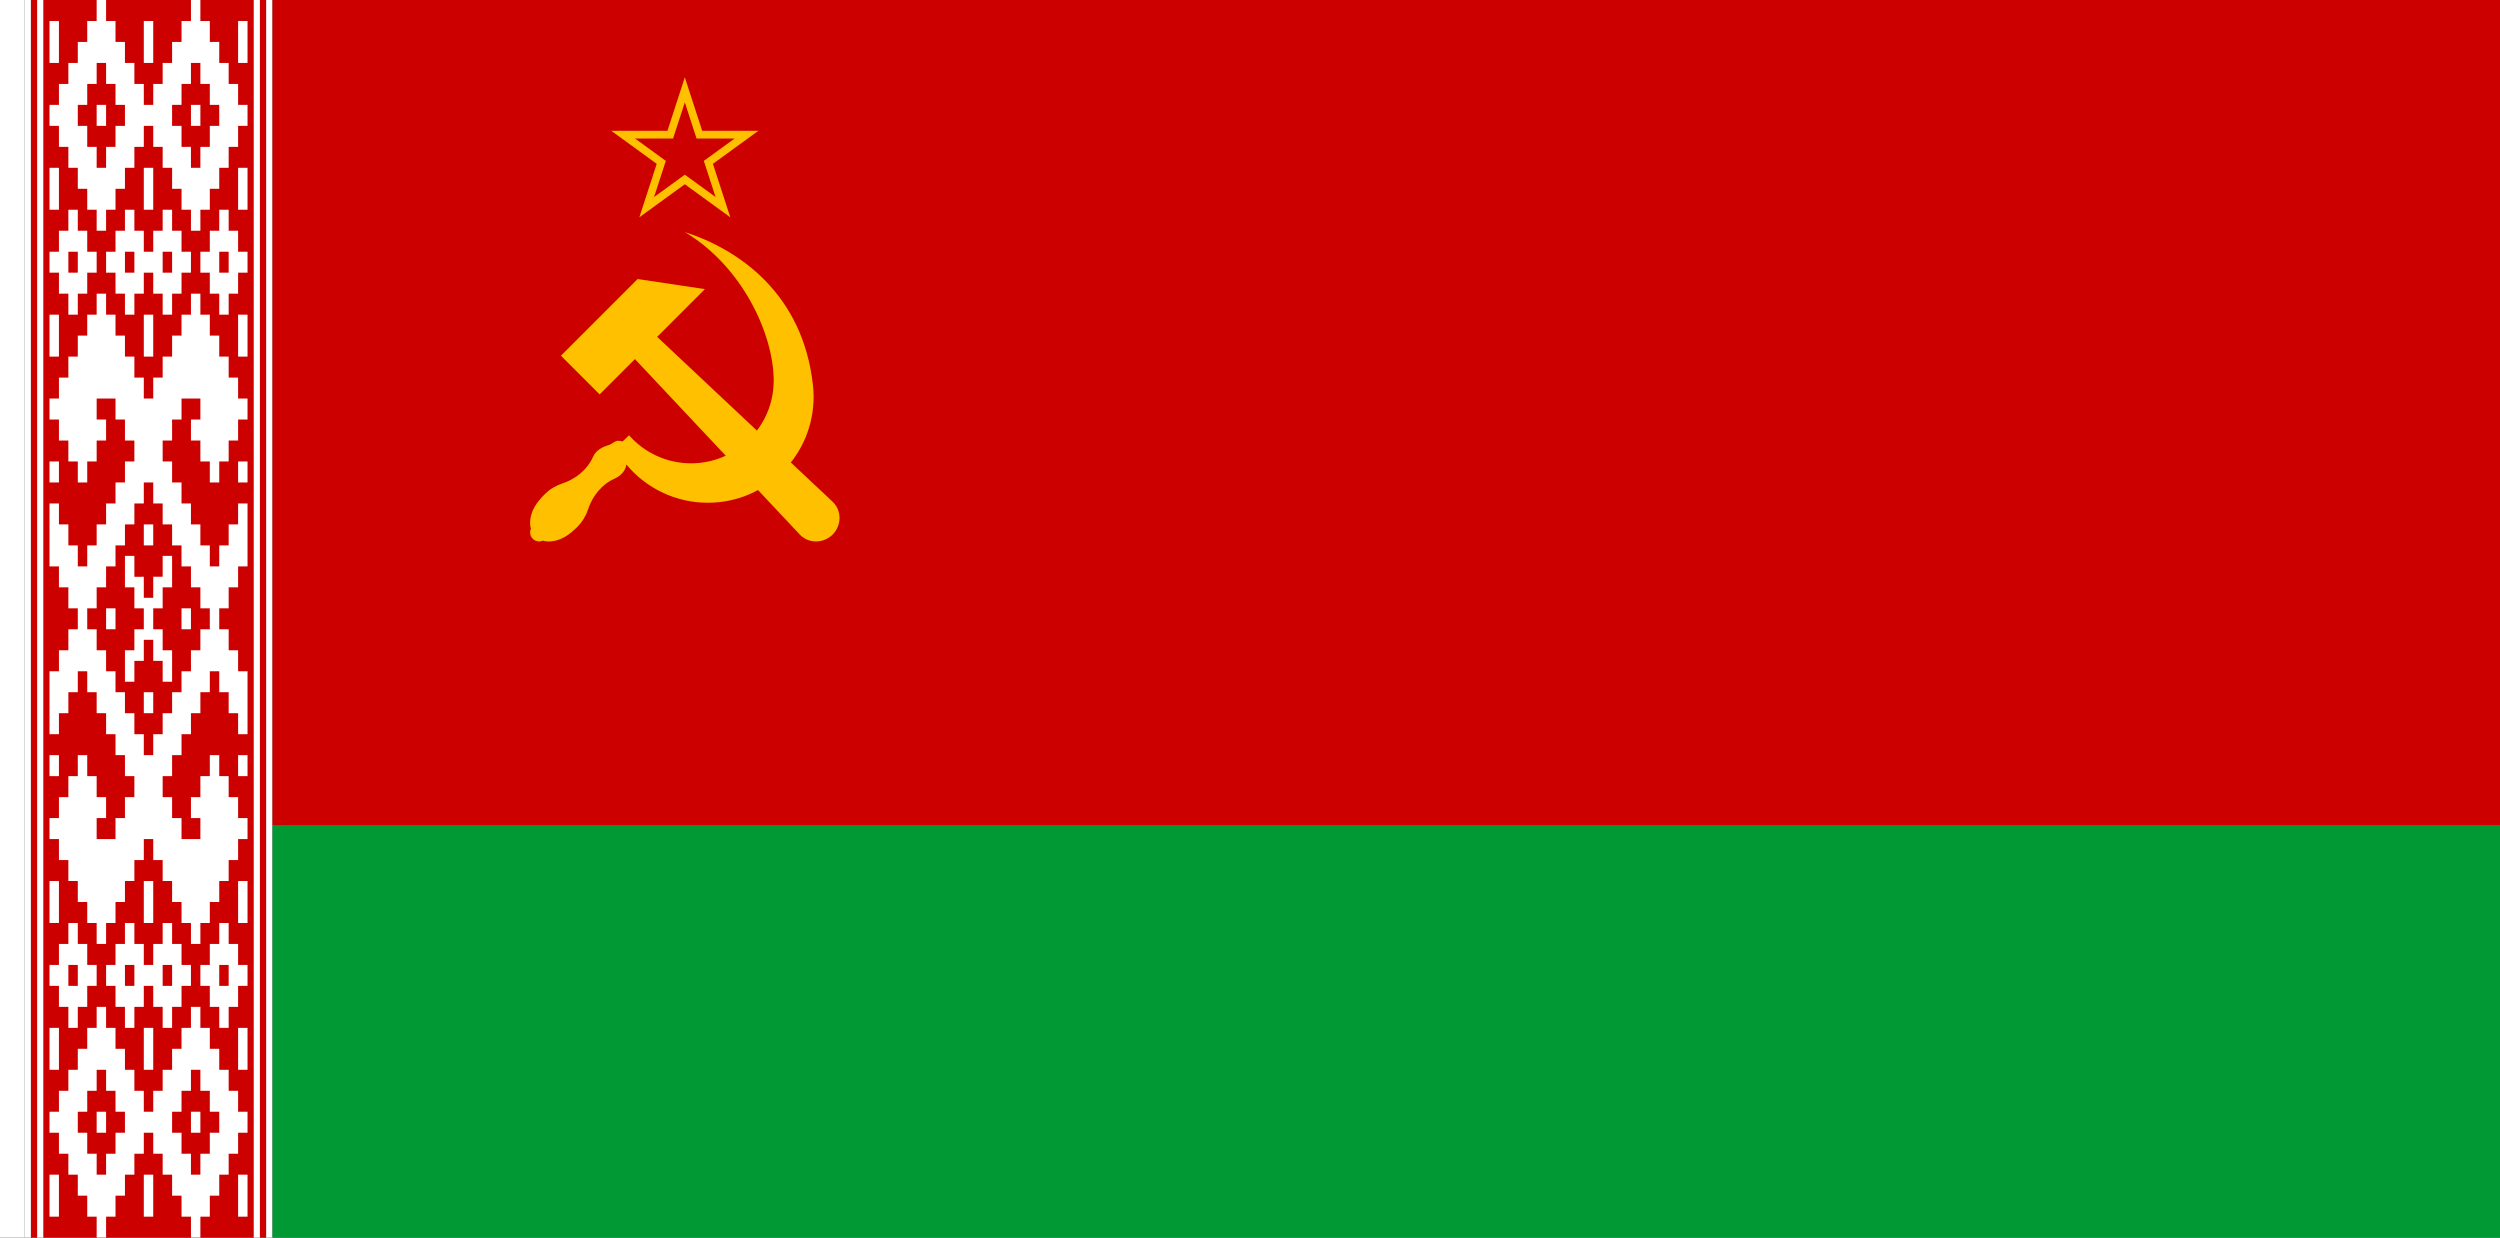 <?xml version="1.0" encoding="UTF-8" standalone="no"?>
<!-- Created with Inkscape (http://www.inkscape.org/) -->

<svg
   xmlns:dc="http://purl.org/dc/elements/1.1/"
   xmlns:cc="http://creativecommons.org/ns#"
   xmlns:rdf="http://www.w3.org/1999/02/22-rdf-syntax-ns#"
   xmlns:svg="http://www.w3.org/2000/svg"
   xmlns="http://www.w3.org/2000/svg"
   xmlns:sodipodi="http://sodipodi.sourceforge.net/DTD/sodipodi-0.dtd"
   xmlns:inkscape="http://www.inkscape.org/namespaces/inkscape"
   width="3636"
   height="1800"
   viewBox="0 0 962.025 476.25"
   version="1.1"
   id="svg8"
   inkscape:export-filename="C:\Users\厂永刄先生\Documents\GXI3CW2\JáÈŭcèŭ\Maqkàla\Maqkàla.png"
   inkscape:export-xdpi="96"
   inkscape:export-ydpi="96"
   inkscape:version="0.92.4 (5da689c313, 2019-01-14)"
   sodipodi:docname="BA-QU 1951.svg">
  <rect x="0" y="0" width="962.025" height="476.25" fill="#333333" stroke="none"/>
  <defs
     id="defs2" />
  <sodipodi:namedview
     id="base"
     pagecolor="#ffffff"
     bordercolor="#666666"
     borderopacity="1.0"
     inkscape:pageopacity="0.0"
     inkscape:pageshadow="2"
     inkscape:zoom="0.24532453"
     inkscape:cx="1818"
     inkscape:cy="900"
     inkscape:document-units="px"
     inkscape:current-layer="layer1"
     showgrid="false"
     units="px"
     fit-margin-top="0"
     fit-margin-left="0"
     fit-margin-right="0"
     fit-margin-bottom="0"
     inkscape:showpageshadow="false"
     inkscape:snap-intersection-paths="false"
     inkscape:object-paths="false"
     inkscape:pagecheckerboard="true"
     inkscape:snap-smooth-nodes="false"
     inkscape:window-width="1366"
     inkscape:window-height="745"
     inkscape:window-x="-8"
     inkscape:window-y="-8"
     inkscape:window-maximized="1"
     inkscape:object-nodes="true"
     showguides="false"
     inkscape:guide-bbox="true" />
  <g
     inkscape:label="レイヤー 1"
     inkscape:groupmode="layer"
     id="layer1"
     transform="translate(112.335,-299.268)">
    <path
       style="fill:#ffffff;fill-opacity:1;stroke:none;stroke-width:0.512px;stroke-linecap:butt;stroke-linejoin:miter;stroke-opacity:1"
       d="m -102.81,299.268 h -9.525 v 476.25 h 9.525 z"
       id="path819"
       inkscape:connector-curvature="0"
       sodipodi:nodetypes="ccccc" />
    <path
       style="fill:#cd0000;fill-opacity:1;stroke:none;stroke-width:2.026px;stroke-linecap:butt;stroke-linejoin:miter;stroke-opacity:1"
       d="m -7.56,616.768 v -317.5 H 849.69 v 317.5 z"
       id="path849"
       inkscape:connector-curvature="0"
       sodipodi:nodetypes="ccccc" />
    <path
       style="fill:#009933;fill-opacity:1;stroke:none;stroke-width:2.026px;stroke-linecap:butt;stroke-linejoin:miter;stroke-opacity:1"
       d="m 849.69,616.768 v 158.75 H -7.56 v -158.75 z"
       id="path847"
       inkscape:connector-curvature="0"
       sodipodi:nodetypes="ccccc" />
    <g
       id="g845">
      <path
         sodipodi:nodetypes="ccccc"
         inkscape:connector-curvature="0"
         id="path835"
         d="m -95.666,775.518 v -476.25 h 80.963 v 476.25 z"
         style="fill:#cd0000;fill-opacity:1;stroke:none;stroke-width:0.105px;stroke-linecap:butt;stroke-linejoin:miter;stroke-opacity:1" />
      <path
         style="fill:#ffffff;fill-opacity:1;stroke:none;stroke-width:0.101px;stroke-linecap:butt;stroke-linejoin:miter;stroke-opacity:1"
         d="m -102.81,775.518 v -476.25 h 2.381 v 476.25 z"
         id="path827"
         inkscape:connector-curvature="0"
         sodipodi:nodetypes="ccccc" />
      <path
         style="fill:#cd0000;fill-opacity:1;stroke:none;stroke-width:0.105px;stroke-linecap:butt;stroke-linejoin:miter;stroke-opacity:1"
         d="m -100.428,775.518 v -476.25 h 2.381 v 476.25 z"
         id="path820"
         inkscape:connector-curvature="0"
         sodipodi:nodetypes="ccccc" />
      <path
         inkscape:connector-curvature="0"
         id="path870"
         d="m -75.142,299.268 v 8.072 h -3.629 v 8.072 h -3.629 v 8.072 H -86.027 v 8.072 h -3.629 v 8.072 h -3.629 v 8.072 h 3.629 v 8.072 h 3.629 v 8.072 h 3.629 v 8.072 h 3.629 v 8.072 h 3.629 v 8.072 h 3.629 v -8.072 h 3.629 v -8.072 h 3.629 v -8.072 h 3.629 v -8.072 h 3.629 v -8.072 h 3.629 v 8.072 h 3.629 v 8.072 h 3.629 v 8.072 h 3.629 v 8.072 h 3.629 v 8.072 h 3.629 v -8.072 h 3.629 v -8.072 h 3.629 v -8.072 h 3.629 v -8.072 h 3.629 v -8.072 h 3.629 v -8.072 h -3.629 v -8.072 h -3.629 v -8.072 h -3.629 v -8.072 h -3.629 v -8.072 h -3.629 v -8.072 h -3.629 v 8.072 h -3.629 v 8.072 h -3.629 v 8.072 h -3.629 v 8.072 h -3.629 v 8.072 h -3.629 v -8.072 h -3.629 v -8.072 h -3.629 v -8.072 h -3.629 v -8.072 h -3.629 v -8.072 z m -18.143,8.072 v 16.144 h 3.629 v -16.144 z m 36.286,0 v 16.144 h 3.629 v -16.144 z m 36.286,0 v 16.144 h 3.629 v -16.144 z m -54.429,16.144 h 3.629 v 8.072 h 3.629 v 8.072 h 3.629 v 8.072 h -3.629 v 8.072 h -3.629 v 8.072 h -3.629 v -8.072 h -3.629 v -8.072 h -3.629 v -8.072 h 3.629 v -8.072 h 3.629 z m 36.286,0 h 3.629 v 8.072 h 3.629 v 8.072 h 3.629 v 8.072 h -3.629 v 8.072 H -35.227 v 8.072 h -3.629 v -8.072 h -3.629 v -8.072 h -3.629 v -8.072 h 3.629 v -8.072 h 3.629 z m -36.286,16.144 v 8.072 h 3.629 v -8.072 z m 36.286,0 v 8.072 h 3.629 v -8.072 z m -54.429,24.216 v 16.144 h 3.629 v -16.144 z m 36.286,0 v 16.144 h 3.629 v -16.144 z m 36.286,0 v 16.144 h 3.629 v -16.144 z m -65.314,16.144 v 8.072 h -3.629 v 8.072 h -3.629 v 8.072 h 3.629 v 8.072 h 3.629 v 8.072 h 3.629 v -8.072 h 3.629 v -8.072 h 3.629 v -8.072 h -3.629 v -8.072 h -3.629 v -8.072 z m 21.771,0 v 8.072 h -3.629 v 8.072 h -3.629 v 8.072 h 3.629 v 8.072 h 3.629 v 8.072 h 3.629 v -8.072 h 3.629 v -8.072 h 3.629 v 8.072 h 3.629 v 8.072 h 3.629 v -8.072 h 3.629 v -8.072 h 3.629 v -8.072 h -3.629 v -8.072 h -3.629 v -8.072 h -3.629 v 8.072 h -3.629 v 8.072 h -3.629 v -8.072 H -60.627 v -8.072 z m 36.286,0 v 8.072 h -3.629 v 8.072 H -35.227 v 8.072 h 3.629 v 8.072 h 3.629 v 8.072 h 3.629 v -8.072 h 3.629 v -8.072 h 3.629 v -8.072 h -3.629 v -8.072 h -3.629 v -8.072 z m -58.057,16.144 h 3.629 v 8.072 H -86.027 Z m 21.771,0 h 3.629 v 8.072 h -3.629 z m 14.514,0 h 3.629 v 8.072 h -3.629 z m 21.771,0 h 3.629 v 8.072 h -3.629 z m -47.171,16.144 v 8.072 h -3.629 v 8.072 h -3.629 v 8.072 H -86.027 v 8.072 h -3.629 v 8.072 h -3.629 v 8.072 h 3.629 v 8.072 h 3.629 v 8.072 h 3.629 v 8.072 h 3.629 v -8.072 h 3.629 v -8.072 h 3.629 v -8.072 h -3.629 v -8.072 h 7.257 v 8.072 h 3.629 v 8.072 h 3.629 v 8.072 h -3.629 v 8.072 h -3.629 v 8.072 h -3.629 v 8.072 h -3.629 v 8.072 h -3.629 v 8.072 h -3.629 v -8.072 H -86.027 v -8.072 h -3.629 v -8.072 h -3.629 v 24.216 h 3.629 v 8.072 h 3.629 v 8.072 h 3.629 v 8.072 H -86.027 v 8.072 h -3.629 v 8.072 h -3.629 v 24.216 h 3.629 v -8.072 h 3.629 v -8.072 h 3.629 v -8.072 h 3.629 v 8.072 h 3.629 v 8.072 h 3.629 v 8.072 h 3.629 v 8.072 h 3.629 v 8.072 h 3.629 v 8.072 h -3.629 v 8.072 h -3.629 v 8.072 h -7.257 v -8.072 h 3.629 v -8.072 h -3.629 v -8.072 h -3.629 v -8.072 h -3.629 v 8.072 H -86.027 v 8.072 h -3.629 v 8.072 h -3.629 v 8.072 h 3.629 v 8.072 h 3.629 v 8.072 h 3.629 v 8.072 h 3.629 v 8.072 h 3.629 v 8.072 h 3.629 v -8.072 h 3.629 v -8.072 h 3.629 v -8.072 h 3.629 v -8.072 h 3.629 v -8.072 h 3.629 v 8.072 h 3.629 v 8.072 h 3.629 v 8.072 h 3.629 v 8.072 h 3.629 v 8.072 h 3.629 v -8.072 h 3.629 v -8.072 h 3.629 v -8.072 h 3.629 v -8.072 h 3.629 v -8.072 h 3.629 v -8.072 h -3.629 v -8.072 h -3.629 v -8.072 h -3.629 v -8.072 h -3.629 v 8.072 H -35.227 v 8.072 h -3.629 v 8.072 h 3.629 v 8.072 h -7.257 v -8.072 h -3.629 v -8.072 h -3.629 v -8.072 h 3.629 v -8.072 h 3.629 v -8.072 h 3.629 v -8.072 h 3.629 v -8.072 h 3.629 v -8.072 h 3.629 v 8.072 h 3.629 v 8.072 h 3.629 v 8.072 h 3.629 v -24.216 h -3.629 v -8.072 h -3.629 v -8.072 h -3.629 v -8.072 h 3.629 v -8.072 h 3.629 v -8.072 h 3.629 v -24.216 h -3.629 v 8.072 h -3.629 v 8.072 h -3.629 v 8.072 h -3.629 v -8.072 H -35.227 v -8.072 h -3.629 v -8.072 h -3.629 v -8.072 h -3.629 v -8.072 h -3.629 v -8.072 h 3.629 v -8.072 h 3.629 v -8.072 h 7.257 v 8.072 h -3.629 v 8.072 h 3.629 v 8.072 h 3.629 v 8.072 h 3.629 v -8.072 h 3.629 v -8.072 h 3.629 v -8.072 h 3.629 v -8.072 h -3.629 v -8.072 h -3.629 v -8.072 h -3.629 v -8.072 h -3.629 v -8.072 H -35.227 v -8.072 h -3.629 v 8.072 h -3.629 v 8.072 h -3.629 v 8.072 h -3.629 v 8.072 h -3.629 v 8.072 h -3.629 v -8.072 H -60.627 v -8.072 h -3.629 v -8.072 h -3.629 v -8.072 h -3.629 v -8.072 z m -18.143,8.072 v 16.144 h 3.629 v -16.144 z m 36.286,0 v 16.144 h 3.629 v -16.144 z m 36.286,0 v 16.144 h 3.629 v -16.144 z m -72.571,56.504 v 8.072 h 3.629 v -8.072 z m 72.571,0 v 8.072 h 3.629 v -8.072 z m -36.286,8.072 h 3.629 v 8.072 h 3.629 v 8.072 h 3.629 v 8.072 h 3.629 v 8.072 h 3.629 v 8.072 h 3.629 v 8.072 h 3.629 v 8.072 H -35.227 v 8.072 h -3.629 v 8.072 h -3.629 v 8.072 h -3.629 v 8.072 h -3.629 v 8.072 h -3.629 v 8.072 h -3.629 v -8.072 H -60.627 v -8.072 h -3.629 v -8.072 h -3.629 v -8.072 h -3.629 v -8.072 h -3.629 v -8.072 h -3.629 v -8.072 h 3.629 v -8.072 h 3.629 v -8.072 h 3.629 v -8.072 h 3.629 v -8.072 h 3.629 v -8.072 h 3.629 z m 0,16.144 v 8.072 h 3.629 v -8.072 z m -7.257,12.108 v 12.108 h 3.629 v 8.072 h 3.629 v 8.072 H -60.627 v 8.072 h -3.629 v 12.108 h 3.629 v -8.038 h 3.629 v -8.106 h 3.629 v 8.106 h 3.629 v 8.038 h 3.629 v -12.108 h -3.629 v -8.072 h -3.629 v -8.072 h 3.629 v -8.072 h 3.629 v -12.108 h -3.629 v 8.038 h -3.629 v 8.106 h -3.629 v -8.106 H -60.627 v -8.038 z m -7.257,20.18 v 8.072 h 3.629 v -8.072 z m 29.029,0 v 8.072 h 3.629 v -8.072 z m -14.514,32.288 v 8.072 h 3.629 v -8.072 z m -36.286,24.216 v 8.072 h 3.629 v -8.072 z m 72.571,0 v 8.072 h 3.629 v -8.072 z m -72.571,48.432 v 16.144 h 3.629 v -16.144 z m 36.286,0 v 16.144 h 3.629 v -16.144 z m 36.286,0 v 16.144 h 3.629 v -16.144 z m -65.314,16.144 v 8.072 h -3.629 v 8.072 h -3.629 v 8.072 h 3.629 v 8.072 h 3.629 v 8.072 h 3.629 v -8.072 h 3.629 v -8.072 h 3.629 v -8.072 h -3.629 v -8.072 h -3.629 v -8.072 z m 21.771,0 v 8.072 h -3.629 v 8.072 h -3.629 v 8.072 h 3.629 v 8.072 h 3.629 v 8.072 h 3.629 v -8.072 h 3.629 v -8.072 h 3.629 v 8.072 h 3.629 v 8.072 h 3.629 v -8.072 h 3.629 v -8.072 h 3.629 v -8.072 h -3.629 v -8.072 h -3.629 v -8.072 h -3.629 v 8.072 h -3.629 v 8.072 h -3.629 v -8.072 H -60.627 v -8.072 z m 36.286,0 v 8.072 h -3.629 v 8.072 H -35.227 v 8.072 h 3.629 v 8.072 h 3.629 v 8.072 h 3.629 v -8.072 h 3.629 v -8.072 h 3.629 v -8.072 h -3.629 v -8.072 h -3.629 v -8.072 z m -58.057,16.144 h 3.629 v 8.072 H -86.027 Z m 21.771,0 h 3.629 v 8.072 h -3.629 z m 14.514,0 h 3.629 v 8.072 h -3.629 z m 21.771,0 h 3.629 v 8.072 h -3.629 z m -47.171,16.144 v 8.072 h -3.629 v 8.072 h -3.629 v 8.072 H -86.027 v 8.072 h -3.629 v 8.072 h -3.629 v 8.072 h 3.629 v 8.072 h 3.629 v 8.072 h 3.629 v 8.072 h 3.629 v 8.072 h 3.629 v 8.072 h 3.629 v -8.072 h 3.629 v -8.072 h 3.629 v -8.072 h 3.629 v -8.072 h 3.629 v -8.072 h 3.629 v 8.072 h 3.629 v 8.072 h 3.629 v 8.072 h 3.629 v 8.072 h 3.629 v 8.072 h 3.629 v -8.072 h 3.629 v -8.072 h 3.629 v -8.072 h 3.629 v -8.072 h 3.629 v -8.072 h 3.629 v -8.072 h -3.629 v -8.072 h -3.629 v -8.072 h -3.629 v -8.072 h -3.629 v -8.072 H -35.227 v -8.072 h -3.629 v 8.072 h -3.629 v 8.072 h -3.629 v 8.072 h -3.629 v 8.072 h -3.629 v 8.072 h -3.629 v -8.072 H -60.627 v -8.072 h -3.629 v -8.072 h -3.629 v -8.072 h -3.629 v -8.072 z m -18.143,8.072 v 16.144 h 3.629 v -16.144 z m 36.286,0 v 16.144 h 3.629 v -16.144 z m 36.286,0 v 16.144 h 3.629 v -16.144 z m -54.429,16.144 h 3.629 v 8.072 h 3.629 v 8.072 h 3.629 v 8.072 h -3.629 v 8.072 h -3.629 v 8.072 h -3.629 v -8.072 h -3.629 v -8.072 h -3.629 v -8.072 h 3.629 v -8.072 h 3.629 z m 36.286,0 h 3.629 v 8.072 h 3.629 v 8.072 h 3.629 v 8.072 h -3.629 v 8.072 H -35.227 v 8.072 h -3.629 v -8.072 h -3.629 v -8.072 h -3.629 v -8.072 h 3.629 v -8.072 h 3.629 z m -36.286,16.144 v 8.072 h 3.629 v -8.072 z m 36.286,0 v 8.072 h 3.629 v -8.072 z m -54.429,24.216 v 16.144 h 3.629 v -16.144 z m 36.286,0 v 16.144 h 3.629 v -16.144 z m 36.286,0 v 16.144 h 3.629 v -16.144 z"
         style="fill:#ffffff;fill-opacity:1;stroke:none;stroke-width:0.015px;stroke-linecap:butt;stroke-linejoin:miter;stroke-opacity:1" />
      <path
         sodipodi:nodetypes="ccccc"
         inkscape:connector-curvature="0"
         id="path825"
         d="m -9.941,775.518 v -476.25 h 2.381 v 476.25 z"
         style="fill:#ffffff;fill-opacity:1;stroke:none;stroke-width:0.101px;stroke-linecap:butt;stroke-linejoin:miter;stroke-opacity:1" />
      <path
         style="fill:#cd0000;fill-opacity:1;stroke:none;stroke-width:0.101px;stroke-linecap:butt;stroke-linejoin:miter;stroke-opacity:1"
         d="m -12.322,775.518 v -476.25 h 2.381 v 476.25 z"
         id="path829"
         inkscape:connector-curvature="0"
         sodipodi:nodetypes="ccccc" />
      <path
         sodipodi:nodetypes="ccccc"
         inkscape:connector-curvature="0"
         id="path831"
         d="m -14.703,775.518 v -476.25 h 2.381 v 476.25 z"
         style="fill:#ffffff;fill-opacity:1;stroke:none;stroke-width:0.101px;stroke-linecap:butt;stroke-linejoin:miter;stroke-opacity:1" />
      <path
         sodipodi:nodetypes="ccccc"
         inkscape:connector-curvature="0"
         id="path833"
         d="m -98.047,775.518 v -476.25 h 2.381 v 476.25 z"
         style="fill:#ffffff;fill-opacity:1;stroke:none;stroke-width:0.101px;stroke-linecap:butt;stroke-linejoin:miter;stroke-opacity:1" />
    </g>
    <g
       id="g7866-7"
       style="fill:#ffc000;fill-opacity:1"
       transform="translate(95.25,4.8718194e-6)">
      <path
         style="opacity:1;fill:#ffc000;fill-opacity:1;fill-rule:evenodd;stroke:none;stroke-width:0.265;stroke-linecap:round;stroke-linejoin:round;stroke-miterlimit:4;stroke-dasharray:none;stroke-dashoffset:0;stroke-opacity:1"
         d="m 55.94,388.565 c 22.256,13.256 34.193,39.496 34.203,57.162 0.01,17.581 -14.253,31.844 -31.834,31.834 -9.125,-0.005 -17.804,-3.945 -23.835,-10.792 l -2.488,2.402 c -0.519,-0.19 -1.077,-0.298 -1.661,-0.298 -1.389,5.3e-4 -2.295,1.246 -3.626,1.644 -2.747,0.822 -5.002,2.088 -6.101,4.586 -2.176,4.945 -6.711,8.551 -11.91,10.251 -2.43,0.794 -4.713,2.163 -6.645,4.095 -2.941,2.941 -5.634,6.332 -5.634,11.216 0,0.715 0.109,1.406 0.309,2.055 -0.203,0.448 -0.309,0.934 -0.309,1.426 -0.001,1.923 1.558,3.482 3.481,3.481 0.491,-2.6e-4 0.976,-0.107 1.424,-0.31 0.65,0.201 1.341,0.31 2.057,0.31 4.884,-1e-5 8.275,-2.693 11.217,-5.634 1.932,-1.932 3.3,-4.215 4.094,-6.645 1.7,-5.199 5.306,-9.734 10.251,-11.91 2.296,-1.01 4.166,-2.898 4.523,-5.421 7.648,9.209 19.068,14.706 31.289,14.713 22.509,0.012 40.758,-18.247 40.756,-40.756 -1.3e-4,-1.449 -0.081,-2.887 -0.234,-4.31 -3.792,-35.226 -28.339,-52.336 -49.326,-59.099 z"
         id="circle2045"
         inkscape:connector-curvature="0"
         sodipodi:nodetypes="cssccscsssscssccssscsssc" />
      <path
         inkscape:connector-curvature="0"
         id="path891-1"
         d="m 112.816,492.343 c 3.594,3.377 3.487,9.141 0,12.628 -3.487,3.487 -9.251,3.594 -12.628,0 L 36.743,437.447 23.158,451.032 8.275,436.15 37.782,406.643 63.665,410.525 45.292,428.898 Z"
         style="opacity:1;fill:#ffc000;fill-opacity:1;fill-rule:evenodd;stroke:none;stroke-width:0.265;stroke-linecap:round;stroke-linejoin:round;stroke-miterlimit:4;stroke-dasharray:none;stroke-dashoffset:0;stroke-opacity:1"
         sodipodi:nodetypes="szsccccccs" />
      <path
         transform="translate(-3.6964611e-6,-2.0142632e-5)"
         style="color:#000000;font-style:normal;font-variant:normal;font-weight:normal;font-stretch:normal;font-size:medium;line-height:normal;font-family:sans-serif;font-variant-ligatures:normal;font-variant-position:normal;font-variant-caps:normal;font-variant-numeric:normal;font-variant-alternates:normal;font-feature-settings:normal;text-indent:0;text-align:start;text-decoration:none;text-decoration-line:none;text-decoration-style:solid;text-decoration-color:#000000;letter-spacing:normal;word-spacing:normal;text-transform:none;writing-mode:lr-tb;direction:ltr;text-orientation:mixed;dominant-baseline:auto;baseline-shift:baseline;text-anchor:start;white-space:normal;shape-padding:0;clip-rule:nonzero;display:inline;overflow:visible;visibility:visible;opacity:1;isolation:auto;mix-blend-mode:normal;color-interpolation:sRGB;color-interpolation-filters:linearRGB;solid-color:#000000;solid-opacity:1;vector-effect:none;fill:#ffc000;fill-opacity:1;fill-rule:evenodd;stroke:none;stroke-width:0.265;stroke-linecap:round;stroke-linejoin:round;stroke-miterlimit:4;stroke-dasharray:none;stroke-dashoffset:0;stroke-opacity:1;color-rendering:auto;image-rendering:auto;shape-rendering:auto;text-rendering:auto;enable-background:accumulate"
         d="m 55.94,329.033 -6.683,20.568 H 27.632 l 17.496,12.711 -6.683,20.568 17.496,-12.711 17.496,12.711 -6.683,-20.568 17.496,-12.711 H 62.623 Z m -4.521,23.545 4.521,-13.912 4.52,13.912 h 14.627 l -11.834,8.598 4.521,13.912 -11.834,-8.598 -11.836,8.598 4.521,-13.912 -11.834,-8.598 z"
         id="path830-1"
         inkscape:connector-curvature="0"
         sodipodi:nodetypes="cccccccccccccccccccccc" />
    </g>
  </g>
</svg>
